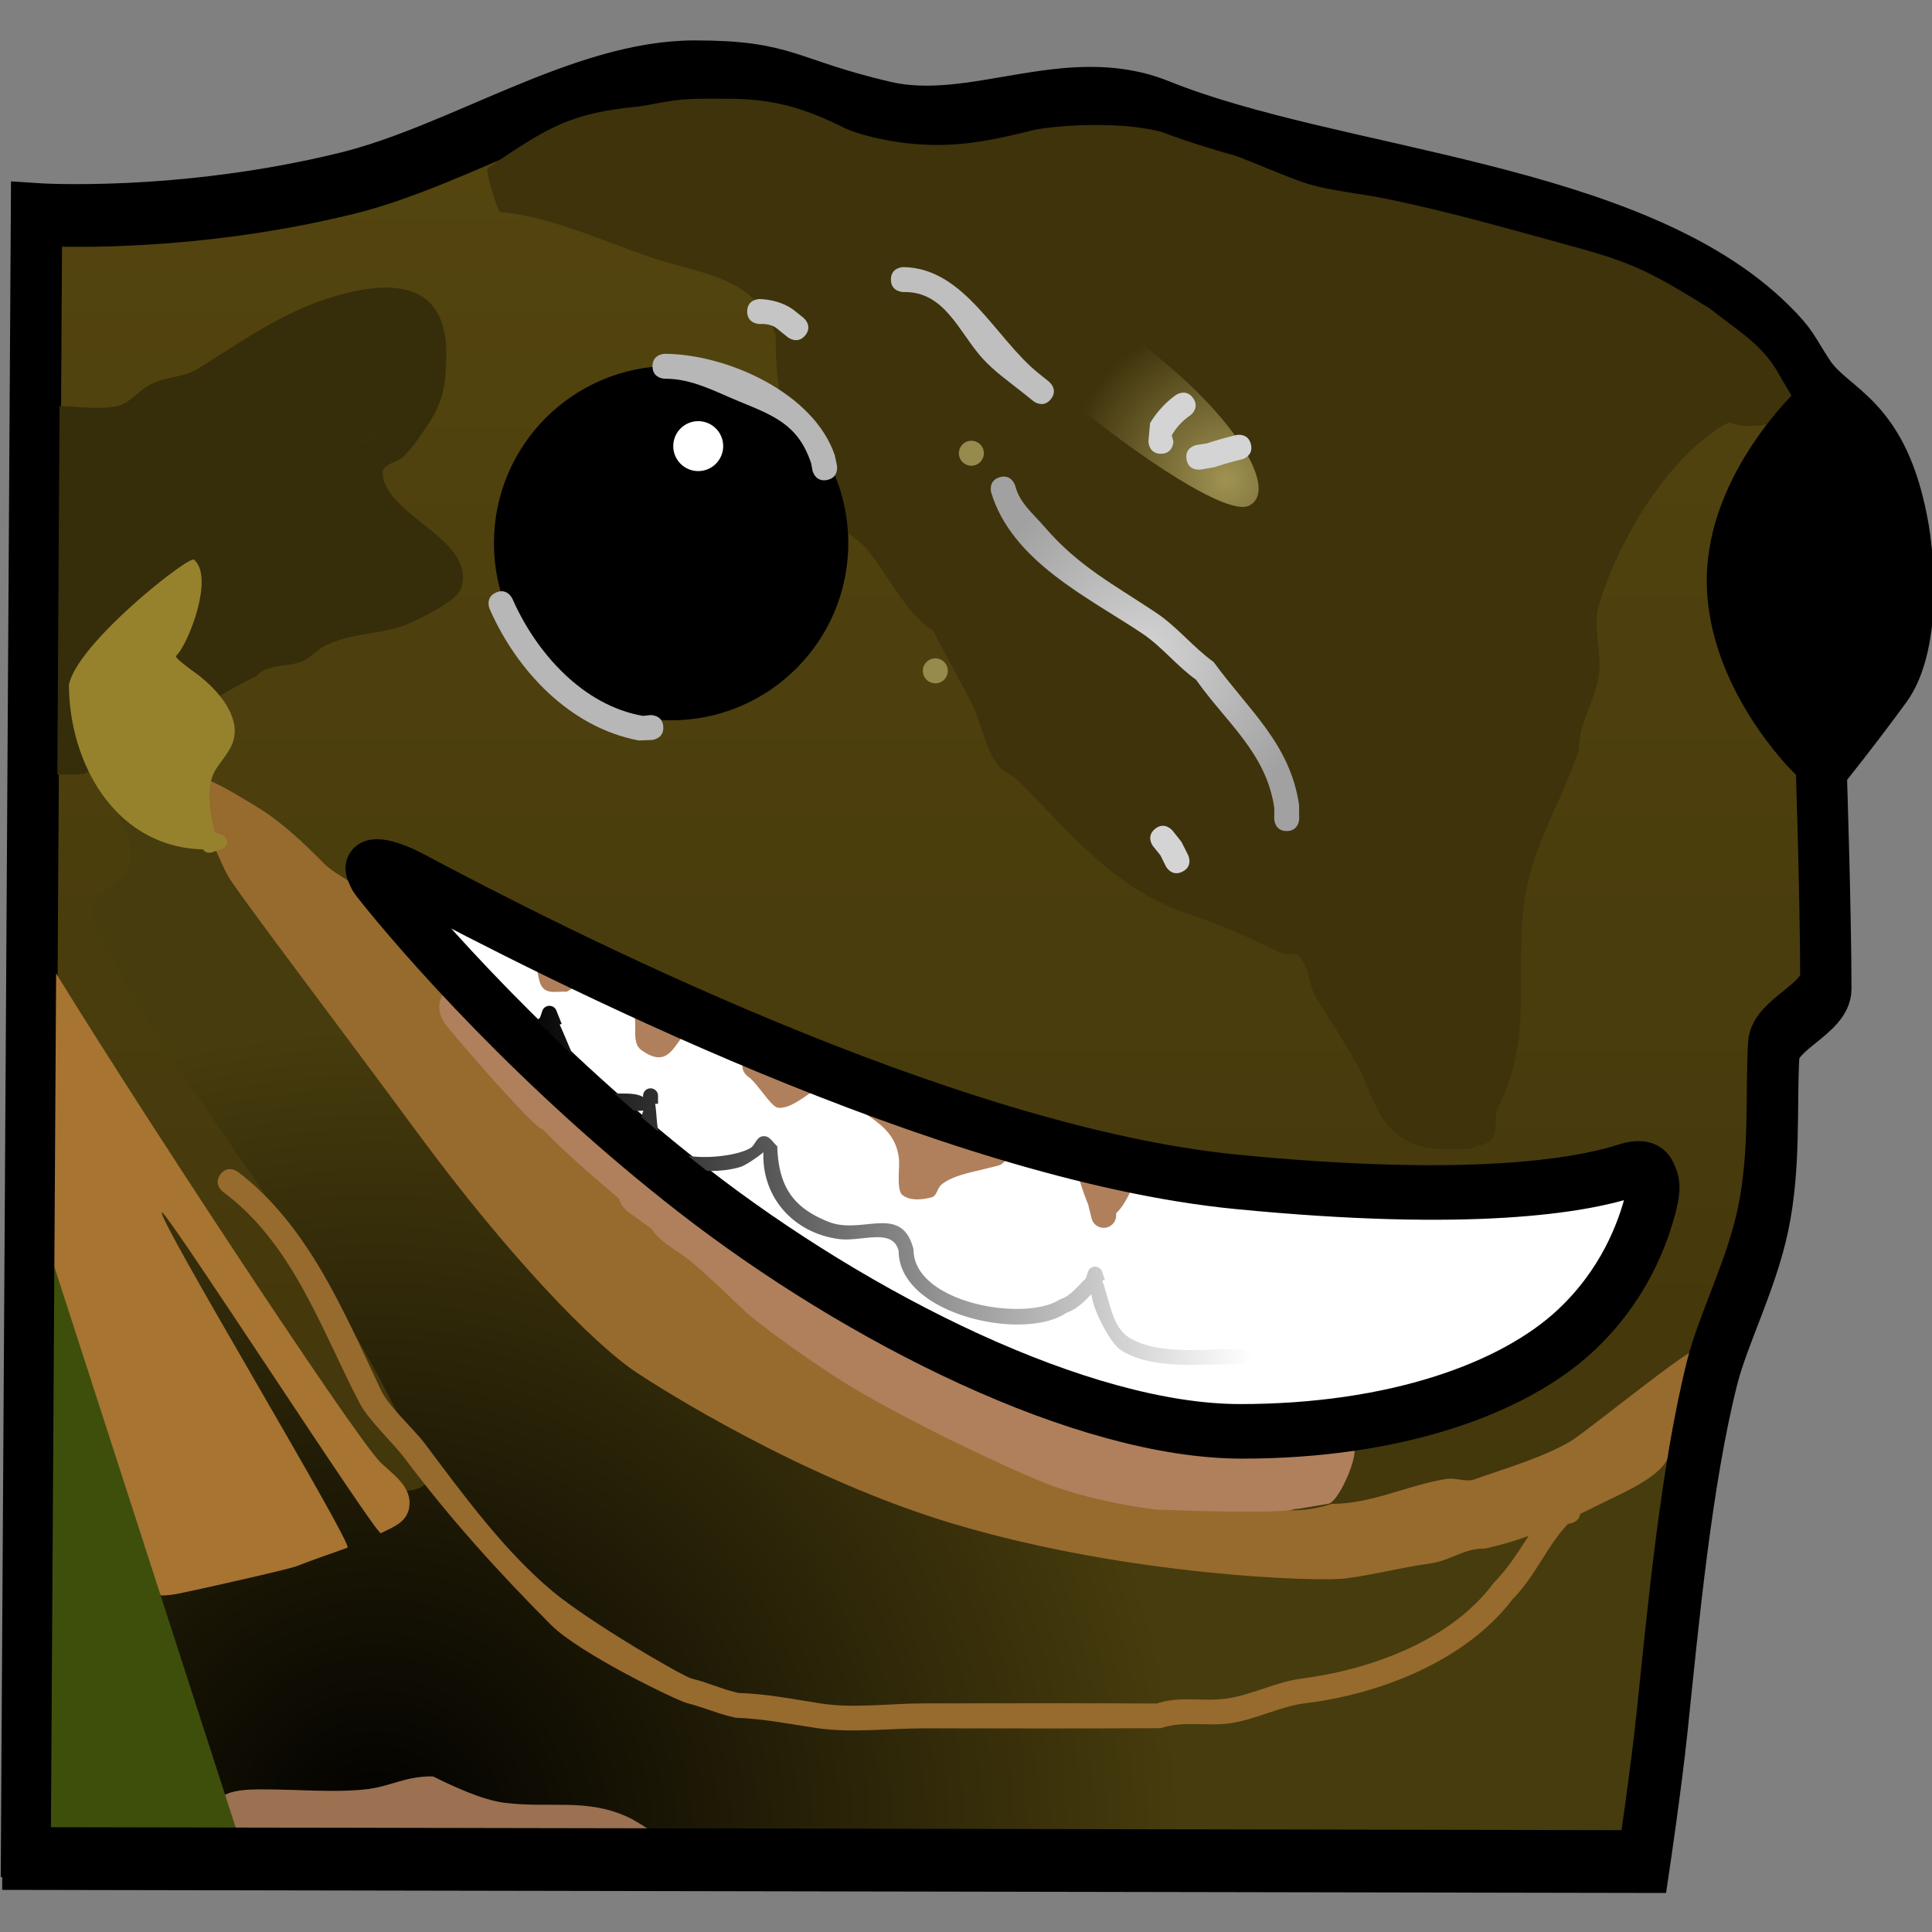 <svg xmlns="http://www.w3.org/2000/svg" width="84" height="84"><rect width="100%" height="100%" fill="#808080" stroke="none"/><defs><radialGradient id="b" cx="260.639" cy="141.855" r="16.01" gradientTransform="translate(-37.864 -98.327)" gradientUnits="userSpaceOnUse"><stop offset="0" stop-color="#a09253"/><stop offset="1" stop-color="#a09253" stop-opacity="0"/></radialGradient><radialGradient id="c" cx="252.521" cy="159.29" r="17.757" gradientTransform="translate(-37.864 -98.327)" gradientUnits="userSpaceOnUse"><stop offset="0" stop-color="#d4d4d4"/><stop offset="1" stop-color="#a1a1a1"/></radialGradient><radialGradient id="d" cx="175.595" cy="277.301" r="80.559" gradientTransform="translate(-37.864 -98.327)" gradientUnits="userSpaceOnUse"><stop offset="0"/><stop offset="1" stop-color="#473c0d"/></radialGradient><linearGradient id="a" x1="234.817" x2="234.817" y1="101.624" y2="280.926" gradientTransform="translate(-37.864 -98.327)" gradientUnits="userSpaceOnUse"><stop offset="0" stop-color="#55460f"/><stop offset="1" stop-color="#3e330b"/></linearGradient><linearGradient id="e" x1="189.698" x2="263.306" y1="212.538" y2="212.538" gradientTransform="translate(-37.864 -98.327)" gradientUnits="userSpaceOnUse"><stop offset="0"/><stop offset="1" stop-color="#fff"/></linearGradient></defs><path fill="url(#a)" stroke="#000" stroke-width="5" d="M103.683 17.592s14.342.98 31.043-3.11c11.48-2.812 23.548-11.185 34.96-11.185 9.286 0 9.106 1.742 18.997 4.074 8.942 2.108 18.299-3.91 27.595-.162 17.556 7.08 47.394 8.141 61.306 21.939 2.175 2.157 2.078 2.528 3.742 5.065 2.407 3.667 7.564 3.987 9.54 15.61.683 4.02.542 11.078-1.924 14.478-2.927 4.037-6.473 8.452-6.473 8.452s.467 14.233.467 21.794c0 2.595-5.074 4.176-5.22 6.738-.282 4.939.183 11.013-1.06 16.954-1.168 5.581-4.018 11.044-5.098 15.337-2.601 10.336-3.883 24.106-5.039 35.178-.58 5.551-1.814 13.845-1.814 13.845l-162.02-.302z" style="mix-blend-mode:normal;fill:url(#a);fill-rule:nonzero;stroke-linecap:butt;stroke-linejoin:miter;stroke-miterlimit:10;stroke-dasharray:none;stroke-dashoffset:0" transform="translate(-43.38 1.969)scale(.434)"/><path fill="#3e330b" d="M148.813 12.306c5.923-4.022 8.112-5.445 14.797-6.142 1.35-.141 2.781-.52 4.222-.675 1.728-.184 3.47-.131 5.1-.131 4.386 0 7.541.895 11.501 2.869 1.49.742 4.378 1.355 6.252 1.57 4.801.55 8.342-.187 12.878-1.324.4-.098 4.218-.723 9.042-.385 6.356.446 13.66 4.186 17.995 5.67 2.183.748 5.527 1.087 7.845 1.543 6.484 1.3 12.968 3.178 19.291 4.907 5.996 1.64 7.802 2.643 13.55 6.189 2.676 2.159 5.214 3.535 6.876 6.542.286.518 2.737 4.649 2.737 4.649h-.597c-.81.5-1.755.2-2.75.327-1.795.229-3.023.42-4.287-.132a4.4 4.4 0 0 0-1.172.595c-5.555 3.674-10.102 11.515-11.977 17.747-.611 2.032.325 4.737.024 6.866-.387 2.743-2.06 4.91-2.007 7.547-1.72 5.284-4.789 9.825-5.493 15.453-.896 7.16.87 13.739-2.618 20.396-.5.957.084 2.353-.608 3.182-.54.645-1.543.669-2.314 1.003-1.959.018-3.836.21-5.706-.59-3.57-1.53-3.903-5.103-5.602-8.064-1.297-2.262-2.512-4.2-3.909-6.352-.844-1.3-.672-3.229-1.806-4.286-.445-.416-1.245-.088-1.793-.354-2.93-1.424-6.024-2.817-9.28-3.902-7.44-2.5-11.75-8.052-17.013-13.327-.62-.621-1.558-.904-2.087-1.603-1.254-1.656-1.694-4.345-2.627-6.207-1.251-2.496-2.61-4.736-3.815-7.222-2.865-1.868-4.415-5.387-6.53-8.035-1.294-1.621-3.501-2.398-4.596-4.135-3.272-5.191-4.75-11.075-4.67-17.457-2.038-5.883-6.936-5.943-12.29-7.724-5.108-1.699-9.927-4.064-15.253-4.61-.28.22-1.612-4.41-1.31-4.398" style="mix-blend-mode:normal;fill-rule:nonzero;stroke-linecap:butt;stroke-linejoin:miter;stroke-miterlimit:10;stroke-dasharray:none;stroke-dashoffset:0" transform="translate(-43.38 1.969)scale(.434)"/><path stroke="#000" stroke-width="5" d="M290.936 53.623c0 9.665-9.5 17.5-9.5 17.5s-8-7.835-8-17.5 8.5-17.5 8.5-17.5 9 7.835 9 17.5z" style="mix-blend-mode:normal;fill-rule:nonzero;stroke-linecap:butt;stroke-linejoin:miter;stroke-miterlimit:10;stroke-dasharray:none;stroke-dashoffset:0" transform="translate(-43.38 1.969)scale(.434)"/><path fill="url(#b)" d="M225.075 46.125c-4.183 2.097-34.79-22.811-30.672-25.644 3.096-2.13 16.037 5.523 24.231 13.054 6.196 5.694 9.056 11.317 6.44 12.59" style="mix-blend-mode:normal;fill:url(#b);fill-rule:nonzero;stroke-linecap:butt;stroke-linejoin:miter;stroke-miterlimit:10;stroke-dasharray:none;stroke-dashoffset:0" transform="translate(-43.38 1.969)scale(.434)"/><path d="M149.436 49.873c0-9.803 7.947-17.75 17.75-17.75s17.75 7.947 17.75 17.75-7.947 17.75-17.75 17.75-17.75-7.947-17.75-17.75" style="mix-blend-mode:normal;fill-rule:nonzero;stroke-linecap:butt;stroke-linejoin:miter;stroke-miterlimit:10;stroke-dasharray:none;stroke-dashoffset:0" transform="translate(-43.38 1.969)scale(.434)"/><path fill="#fff" d="M167.402 40.156a2.5 2.5 0 1 1 5 0 2.5 2.5 0 0 1-5 0" style="mix-blend-mode:normal;fill-rule:nonzero;stroke-linecap:butt;stroke-linejoin:miter;stroke-miterlimit:10;stroke-dasharray:none;stroke-dashoffset:0" transform="translate(-43.38 1.969)scale(.434)"/><path fill="#b7b7b7" d="M182.814 43.549c-1.225.245-1.47-.98-1.47-.98l-.127-.684c-1.29-3.88-3.709-4.765-7.274-6.233-2.374-.977-4.721-2.274-7.374-2.246 0 0-1.25 0-1.25-1.25s1.25-1.25 1.25-1.25c6.339.053 14.944 3.975 17.02 10.188l.206.984s.245 1.226-.98 1.47M166.403 68.267c.08 1.247-1.166 1.328-1.166 1.328l-1.303.048c-6.902-1.31-12.211-6.998-14.928-13.175 0 0-.502-1.145.642-1.648s1.647.642 1.647.642c2.343 5.34 7.025 10.68 13.086 11.721l.693-.082s1.247-.082 1.329 1.166" style="mix-blend-mode:normal;fill-rule:nonzero;stroke-linecap:butt;stroke-linejoin:miter;stroke-miterlimit:10;stroke-dasharray:none;stroke-dashoffset:0" transform="translate(-43.38 1.969)scale(.434)"/><path fill="url(#c)" d="M228.856 78.72c-1.25 0-1.25-1.25-1.25-1.25l.012-1.023c-.779-5.54-4.822-8.588-7.846-12.893-1.944-1.38-3.407-3.31-5.419-4.65-5.462-3.642-13.005-7.217-15.1-14.09 0 0-.342-1.203.86-1.546 1.201-.344 1.545.858 1.545.858.456 1.766 1.772 2.759 2.948 4.132 3.365 3.926 6.944 5.772 11.152 8.578 2.141 1.427 3.723 3.47 5.782 4.95 3.43 4.733 7.664 8.168 8.553 14.307l.013 1.377s0 1.25-1.25 1.25" style="mix-blend-mode:normal;fill:url(#c);fill-rule:nonzero;stroke-linecap:butt;stroke-linejoin:miter;stroke-miterlimit:10;stroke-dasharray:none;stroke-dashoffset:0" transform="translate(-43.38 1.969)scale(.434)"/><path fill="#d4d4d4" d="M218.415 82.788c-1.118.559-1.677-.56-1.677-.56l-.535-1.085-.723-.892s-.781-.976.195-1.757 1.757.195 1.757.195l.877 1.107.665 1.315s.559 1.118-.56 1.677" style="mix-blend-mode:normal;fill-rule:nonzero;stroke-linecap:butt;stroke-linejoin:miter;stroke-miterlimit:10;stroke-dasharray:none;stroke-dashoffset:0" transform="translate(-43.38 1.969)scale(.434)"/><path fill="#978a4d" d="M192.406 62.67a1.25 1.25 0 1 1 2.5 0 1.25 1.25 0 0 1-2.5 0M196.016 40.87a1.25 1.25 0 1 1 2.5 0 1.25 1.25 0 0 1-2.5 0" style="mix-blend-mode:normal;fill-rule:nonzero;stroke-linecap:butt;stroke-linejoin:miter;stroke-miterlimit:10;stroke-dasharray:none;stroke-dashoffset:0" transform="translate(-43.38 1.969)scale(.434)"/><path fill="#c5c5c5" d="M180.632 29.05c-.781.977-1.757.196-1.757.196l-1-.8c-.46-.433-1.19-.564-1.82-.526 0 0-1.25 0-1.25-1.25s1.25-1.25 1.25-1.25c1.183.041 2.428.374 3.382 1.074l1 .8s.976.78.195 1.757" style="mix-blend-mode:normal;fill-rule:nonzero;stroke-linecap:butt;stroke-linejoin:miter;stroke-miterlimit:10;stroke-dasharray:none;stroke-dashoffset:0" transform="translate(-43.38 1.969)scale(.434)"/><path fill="#bfbfbf" d="M205.232 35.45c-.781.977-1.757.196-1.757.196l-1-.8c-1.427-1.144-2.919-2.17-4.14-3.531-2.337-2.605-3.74-6.687-7.88-6.595 0 0-1.25 0-1.25-1.25s1.25-1.25 1.25-1.25c6.178.095 9.218 7.189 13.582 10.674l1 .8s.976.78.195 1.757" style="mix-blend-mode:normal;fill-rule:nonzero;stroke-linecap:butt;stroke-linejoin:miter;stroke-miterlimit:10;stroke-dasharray:none;stroke-dashoffset:0" transform="translate(-43.38 1.969)scale(.434)"/><path fill="#d4d4d4" d="M216.256 40.92c-1.25 0-1.25-1.25-1.25-1.25l.164-1.82a9.6 9.6 0 0 1 2.56-2.797s1.016-.727 1.743.29-.29 1.744-.29 1.744c-.749.512-1.409 1.206-1.842 2.003l.165.58s0 1.25-1.25 1.25M218.823 41.475c-.206-1.233 1.027-1.438 1.027-1.438l1.01-.153c.952-.316 1.92-.583 2.893-.827 0 0 1.212-.303 1.515.91.304 1.212-.909 1.515-.909 1.515-.91.228-1.818.476-2.708.774l-1.39.247s-1.233.205-1.438-1.028" style="mix-blend-mode:normal;fill-rule:nonzero;stroke-linecap:butt;stroke-linejoin:miter;stroke-miterlimit:10;stroke-dasharray:none;stroke-dashoffset:0" transform="translate(-43.38 1.969)scale(.434)"/><path fill="url(#d)" d="M172.866 136.523c5.265 3.485 14.507 7.49 20.499 8.95 4.132 1.006 15.288 4.228 19.435 5.286 5.058 1.291 7.4.122 12.583.77 6.201.775 6.073-.588 12.142-2.57 7.172-1.015.921 2.86 6.972-1.05 3.276-2.118 6.95.169 10.48-3.75 3.78-4.198 11.545-2.764 14.389-3.054.896-.092-1.043 7.867-1.066 8.767-.024.975-.157 2.3-.149 3.276-1.096 3.837-1.686 8.353-1.44 12.343.16 2.612.168 9.458-.556 12.077-1.033 3.735-9.06 5.062-12.083 5.052-9.582-.033-21.226 1.41-30.747.341-7.893-.868-14.827-1.487-22.604-.623-2.333.26-5.257.02-7.577.381-6.289.981-11.269-.91-17.638-.598-8.784.43-16.91.188-26.426-.13-5.65-1.027-18.906-.615-24.66-.288-.722.04-9.91-26.714-9.606-29.162.759-6.115-7.232-35.66.969-36.678 2.214-.275 12.238 18.007 19.448 26.378 3.23 3.75 6.895 2.514 7.314 1.906.828.462-2.893-8.631-9.939-19.801-7.235-11.47-17.878-25.171-23.03-36.033-1.784-3.76 3.285-3.908 3.459-6.947.23-4.014-6.873-12.883-3.763-10.015.687.632 6.839 2.222 11.53 7.176 16.569 17.5 48.29 56.109 52.064 57.996" data-paper-data="{&quot;noHover&quot;:false,&quot;origItem&quot;:[&quot;Path&quot;,{&quot;applyMatrix&quot;:true,&quot;segments&quot;:[[[354.3689,487.88744],[13.83144,7.72891],[-9.64338,13.98978]],[[337.22806,534.72926],[2.11273,-17.01177],[-0.60794,4.89518]],[[335.7638,551.52987],[1.35072,-4.59814],[-0.263,0.8953]],[[333.65404,553.36984],[-0.57235,-0.73698],[0.60402,0.77776]],[[336.44862,552.41167],[-0.97552,0.13455],[1.43231,-0.19755]],[[340.78615,552.38613],[-1.44354,0.08207],[11.50811,-0.65429]],[[373.2564,555.38984],[-11.30105,-2.05581],[16.94356,3.76392]],[[423.65397,562.56984],[-17.56716,0.86069],[12.73912,-0.62414]],[[461.656,556.08138],[-12.57831,1.9614],[4.63915,-0.72341]],[[475.72109,555.32076],[-4.6665,0.5185],[15.55321,-1.72812]],[[521.90974,553.13967],[-15.78522,-1.7361],[19.04188,2.13914]],[[580.26667,554.56363],[-19.16447,-0.06512],[6.04407,0.02054]],[[599.55933,545.51449],[-2.06457,7.46876],[1.44809,-5.23859]],[[599.27925,529.37262],[0.32222,5.22231],[-0.49244,-7.98107]],[[600.76955,505.05194],[-2.19238,7.67334],[-0.01611,-1.95065]],[[600.72122,499.2],[-0.04897,1.9501],[0.04523,-1.80096]],[[600.61261,493.79651],[1.7922,-0.1831],[-10.9943,1.12323]],[[574.39119,514.94334],[9.26723,-6.43267],[-6.37333,4.42392]],[[556.09432,529.56634],[6.55206,-4.23557],[-12.10038,7.82226]],[[515.96089,545.52079],[14.34432,-2.0312],[-12.13652,3.96318]],[[480.0006,545.61473],[12.40347,1.55011],[-10.36512,-1.29537]],[[448.88875,541.14573],[10.11662,2.58211],[-8.29309,-2.11668]],[[425.61602,530.96391],[8.26429,2.01318],[-11.98449,-2.91942]],[[390.84795,518.07],[10.52816,6.97083],[-14.70171,-7.35086]]],&quot;closed&quot;:true}]}" style="mix-blend-mode:normal;fill:url(#d);fill-rule:nonzero;stroke-linecap:butt;stroke-linejoin:miter;stroke-miterlimit:10;stroke-dasharray:none;stroke-dashoffset:0" transform="translate(-43.38 1.969)scale(.434)"/><path fill="#976a2e" d="M257.05 148.109c-2.13 2.219-3.302 5.312-5.57 7.57-4.694 6.186-13.338 9.521-20.744 10.414-2.526.305-4.975 1.634-7.5 2-2.431.352-4.636-.288-7 .5-7.9.047-15.8.016-23.7.016-3.46 0-7.286.481-10.706-.017-2.7-.393-5.382-.956-8.177-1.042-1.653-.352-3.215-1.049-4.854-1.463-1.039-.263-10.767-4.955-13.647-7.844-5.221-5.236-10.134-10.66-14.616-16.634-1.233-1.644-3.651-3.835-4.588-5.634-3.784-7.266-6.657-15.947-13.662-21.116 0 0-1-.75-.25-1.75s1.75-.25 1.75-.25c7.124 5.418 10.707 14.214 14.338 21.884.774 1.637 3.29 3.871 4.412 5.366 3.83 5.109 7.936 10.737 12.792 14.784 3.704 3.086 13.04 8.527 13.944 8.739 1.588.373 3.084 1.095 4.679 1.436 2.827.076 5.559.64 8.29 1.058 3.262.499 6.987-.017 10.295-.017 7.766 0 15.534-.038 23.3.016 2.377-.792 4.578-.16 7-.5 2.524-.354 4.968-1.673 7.5-2 6.836-.883 14.935-3.75 19.255-9.585 1.423-1.428 2.44-3.088 3.506-4.71-1.462.53-2.945.972-4.438 1.273-2.065-.042-3.376 1.22-5.47 1.497-2.834.376-5.65 1.15-8.53 1.503-2.594.318-21.454-.211-39.088-5.454-15.35-4.564-29.772-13.807-31.724-15.104-4.513-2.951-13.08-11.913-21.959-23.947-8.194-11.106-16.824-22.47-18.866-25.508-1.34-1.993-2.506-7.258-5.486-6.98 0 0-1.25 0-1.25-1.25 0-.307.075-.539.188-.713l-.334-.102s-1.185-.395-.79-1.581 1.581-.79 1.581-.79l1.762.622c.53.586 1.459.608 2.205.867 1.231.427 3.64 1.936 4.795 2.633 2.477 1.496 4.756 3.687 6.727 5.68.987.998 2.356 1.54 3.435 2.439 1.98 1.652 3.742 3.737 5.565 5.56 1.413 1.414 3.13 2.617 4.5 4 .828.836 3.495 3.501 4.06 4.065.354.354 1.444 1.526 1.815 1.826 1.474 1.194 2.539 3.265 4.06 4.549.976.824 5.397 4.19 6.625 5.625 1.779 2.079 4.02 3.526 5.94 5.435 1.343 1.352 3.58 3.878 5.232 4.796.6.334 1.39.183 2 .5 1.603.836 3.262 2.966 4.676 4.122 2.487 2.032 5.74 3.103 8.365 4.903 2.656 1.821 6.371 2.263 9.135 4.097 2.27 2.252 5.218 2.9 8.177 4.59 3.825 2.186 7.918 4.05 11.818 5.16 5.336 1.517 9.72 4.413 15.513 2.482 4.096-.01 7.512-1.849 11.5-2.5.933-.152 1.946.355 2.838.038 3.142-1.12 6.878-2.184 9.705-3.867 1.364-.813 12.359-9.713 12.224-8.903-.27 1.615-1.17 3.981-1.68 6.213-.403 1.763-.363 3.443-.966 4.602-.988 1.897-4.638 3.404-6.372 4.274-.76.382-1.535.765-2.32 1.14-.15.918-1.084.982-1.214.987m.284-.284.086-.082z" style="mix-blend-mode:normal;fill-rule:nonzero;stroke-linecap:butt;stroke-linejoin:miter;stroke-miterlimit:10;stroke-dasharray:none;stroke-dashoffset:0" transform="translate(-43.38 1.969)scale(.434)"/><path fill="#b0805c" d="M168.718 121.492c-1.207-.91-2.69-1.673-3.488-2.923l-2.312-1.682a2.5 2.5 0 0 1-.96-1.356c-2.424-2.056-4.834-4.12-7.097-6.383q-.298-.3-.595-.602h-.037c-.69 0-8.86-9.339-9.789-10.677 0 0-1.423-2.055.633-3.478 1.077-.746 14.932 15.986 31.9 27.445 7.903 5.336 17.743 10.846 25.638 14.201 3.191 1.357 8.852 3.572 14.866 4.443 8.134 1.178 16.626.068 17.826-.138 1.237-.212-1.098 5.598-2.303 5.777l-3.16.527-.008-.046a6 6 0 0 1-.251.075c-1.81.504-13.752.021-13.752.021-.015.001-5.195-.552-10.147-2.275-2.99-1.04-13.705-5.983-20.61-10.131-2.772-1.666-7.742-5.167-9.996-7.027-.69-.571-4.44-4.327-6.358-5.771z" style="mix-blend-mode:normal;fill-rule:nonzero;stroke-linecap:butt;stroke-linejoin:miter;stroke-miterlimit:10;stroke-dasharray:none;stroke-dashoffset:0" transform="translate(-43.38 1.969)scale(.434)"/><path fill="#fff" stroke="#000" stroke-width="5" d="M265.29 115.466c-.859 3.52-2.859 8.6-7.516 12.985-6.283 5.916-18.196 10.172-33.588 10.172-15.853 0-38.322-11.26-54.937-24.188-15.562-12.11-27.354-25.54-31.768-31.137-1.34-1.698.725-1.672 3.836-.013 13.758 7.334 53.246 27.484 82.369 30.338 23.546 2.308 34.525.385 39.195-1.124 2.279-.737 3.042.372 2.409 2.967z" style="mix-blend-mode:normal;fill-rule:nonzero;stroke-linecap:butt;stroke-linejoin:miter;stroke-miterlimit:10;stroke-dasharray:none;stroke-dashoffset:0" transform="translate(-43.38 1.969)scale(.434)"/><path fill="#a77432" d="M138.071 141.966c1.098 1.093 3.03 2.295 2.91 4.235-.11 1.77-1.658 2.234-2.871 2.858-.46.237-21.487-32.347-21.94-32.147-.662.293 19.254 33.353 18.596 33.598-1.64.611-3.287 1.13-5.067 1.844-.423.21-8.215 2.005-11.815 2.747-1.092.225-1.798.196-1.798.196s-.587-.655-.99-1.762c-2.127-5.842-8.468-24.281-8.607-25.47-.322-2.743-4.488-14.496-4.82-17.177-.47-3.797.532-26.496.532-26.496s.086 3.162 1.96 6.27c8.142 13.512 31.214 48.621 33.91 51.304" style="mix-blend-mode:normal;fill-rule:nonzero;stroke-linecap:butt;stroke-linejoin:miter;stroke-miterlimit:10;stroke-dasharray:none;stroke-dashoffset:0" transform="translate(-43.38 1.969)scale(.434)"/><path fill="#362d0a" d="M104.577 69.724V45.848c0-.794-.043-4.639.108-6.419-.446-.212-.904-.646-.904-1.54 0-1.74 1.741-1.74 1.741-1.74 1.989 0 4.001.352 5.967.046 1.403-.218 2.342-1.625 3.614-2.257 1.452-.722 3.242-.663 4.625-1.509 4.617-2.824 8.534-5.783 13.964-7.339 5.552-1.59 10.859-1.395 10.976 5.637-.039 3.02-.177 4.778-1.851 7.282-.733 1.095-1.465 2.21-2.39 3.15-.638.647-2.182.787-2.136 1.696.22 4.324 9.389 6.583 7.875 11.517-.38 1.237-3.48 2.713-4.848 3.38-2.814 1.37-5.87.95-8.768 2.394-.938.467-1.641 1.403-2.648 1.694-1.43.413-3.273.224-4.261 1.338-6.29 3.191-11.181 6.913-17.331 9.832l-.4-.094v.14h-2.388v-.698l-1.608-.376q.41-.743.79-1.484l-.413-.413.29-.29q-.005-.07-.004-.071zm6.696-30.108c.039.854-.233 1.804-.077 2.649.265 1.444 1.354 2.654 1.615 4.1.599 3.315.504 8.288.01 11.634-.329 2.223-1.89 4.108-2.43 6.29-.255 1.026-.107 2.558-.26 3.865 4.43-2.574 8.554-5.385 13.473-7.801.648-.596 1.113-1.498 1.944-1.788 1.053-.367 2.272.246 3.345-.058 2.476-.7 4.587-2.758 7.388-3.235 1.766-.301 5.196-.414 6.59-2.03.465-.539-1.193-.775-1.758-1.207a11 11 0 0 1-1.986-1.986c-2.08-2.677-4.379-3.296-4.297-7.574.055-2.893 1.717-2.382 3.235-3.875 2.342-2.303 3.173-4.772 3.121-7.873.135-5.749-6.351-1.973-9.593-.755-3.971 1.492-6.49 3.325-10.035 5.419-1.99 1.176-2.988.7-4.925 1.675-1.328.668-2.772 2.215-4.345 2.518-.075.014-.462.025-1.015.032z" style="mix-blend-mode:normal;fill-rule:nonzero;stroke-linecap:butt;stroke-linejoin:miter;stroke-miterlimit:10;stroke-dasharray:none;stroke-dashoffset:0" transform="translate(-43.38 1.969)scale(.434)"/><path fill="#362d0a" d="M112.229 39.549c1.573-.303 3.03-1.866 4.357-2.535 1.937-.975 2.956-.512 4.947-1.688 3.545-2.094 6.108-3.929 10.08-5.421 3.241-1.218 9.753-4.98 9.619.769.052 3.101-.77 5.58-3.112 7.882-1.519 1.493-3.177.988-3.232 3.88-.081 4.279 2.228 4.947 4.308 7.625.574.74 1.241 1.425 1.985 1.994.564.432 2.222.67 1.758 1.208-1.395 1.616-4.836 1.75-6.602 2.05-2.801.478-4.953 2.562-7.429 3.262-1.073.304-2.313-.308-3.366.06-.831.29-1.305 1.19-1.953 1.786-4.92 2.416-9.072 5.213-13.502 7.787.153-1.307 0-2.843.255-3.87.541-2.181 2.095-4.075 2.423-6.298.494-3.346.576-8.367-.023-11.683-.26-1.445-1.346-2.671-1.612-4.116-.155-.845.12-1.804.082-2.658.554-.007.941-.02 1.017-.034" data-paper-data="{&quot;noHover&quot;:false,&quot;origItem&quot;:[&quot;Path&quot;,{&quot;applyMatrix&quot;:true,&quot;segments&quot;:[[[294.04917,294.74577],[0.79522,-0.01042],[0.05528,1.2262]],[[293.93789,298.54942],[-0.22288,-1.21277],[0.38132,2.07488]],[[296.2582,304.43763],[-0.37476,-2.07608],[0.85943,4.76098]],[[296.27175,321.14355],[0.70932,-4.80427],[-0.47142,3.19298]],[[292.7829,330.17593],[0.77671,-3.13274],[-0.36561,1.47463]],[[292.40868,335.72708],[0.22052,-1.87787],[6.36232,-3.69662]],[[311.75728,324.52427],[-7.06403,3.47026],[0.93026,-0.85577]],[[314.54806,321.95696],[-1.19343,0.41649],[1.51203,-0.52767]],[[319.35174,321.87393],[-1.54105,0.43571],[3.55529,-1.00519]],[[329.96146,317.22751],[-4.02299,0.68494],[2.53614,-0.43179]],[[339.4258,314.31246],[-2.00306,2.32089],[0.66697,-0.7728]],[[336.90014,312.58048],[0.8107,0.62035],[-1.06773,-0.81703]],[[334.04809,309.72844],[0.82473,1.06179],[-2.98688,-3.84541]],[[327.87684,298.85101],[-0.11696,6.14341],[0.07908,-4.15354]],[[332.52356,293.2866],[-2.18084,2.14469],[3.36193,-3.30621]],[[337.00477,281.98095],[0.07451,4.45348],[0.19342,-8.25467]],[[323.22928,280.89709],[4.65492,-1.74917],[-5.70309,2.14304]],[[308.8191,288.679],[5.0914,-3.0077],[-2.85813,1.68842]],[[301.746,291.08388],[2.78215,-1.40095],[-1.90694,0.96024]],[[295.50772,294.69978],[2.25868,-0.43525],[-0.10793,0.0208]]],&quot;closed&quot;:true}]}" style="mix-blend-mode:normal;fill-rule:nonzero;stroke-linecap:butt;stroke-linejoin:miter;stroke-miterlimit:10;stroke-dasharray:none;stroke-dashoffset:0" transform="translate(-43.38 1.969)scale(.434)"/><path fill="#b0805c" d="M196.522 109.498c.484.05.96.14 1.453.278l.067-.335 1.795.36a1.25 1.25 0 0 1 .055 2.449l-1.429.357c-1.288.32-3.16.66-4.203 1.543-.403.34-.455 1.12-.965 1.256-.945.252-2.155.381-2.928-.219-.637-.494-.26-2.8-.357-3.64-.269-2.327-1.682-3.387-3.452-4.567 0 0-1.04-.694-.347-1.734s1.733-.346 1.733-.346c.723.481 2.005 1.568 3.088 2.856.767-.606 2.01-.52 2.99-.373.61.091.985 1.047 1.593.943zM177.802 102.354c.341-.21.722-.21.722-.21h.363c.49 0 .974.058 1.455.152v-.152h1.818a1.25 1.25 0 0 1 .278 2.47l-1.27.317c-.876.605-2.305 1.69-3.329 1.49-.664-.13-2.111-2.566-2.918-3.078 0 0-1.04-.693-.346-1.733.693-1.04 1.733-.347 1.733-.347.725.5 1.135.697 1.494 1.091M168.862 97.056c.884.884 0 1.768 0 1.768l-.571.536c-1.024 1.304-1.711 3.034-4.106 1.282-.957-.7-.397-2.341-.692-3.49 0 0-.303-1.213.91-1.516 1.212-.303 1.515.91 1.515.91.35 1.433-.355 3.023.293 1.428l.883-.918s.884-.884 1.768 0M156.514 92.327q.102.032.191 0zm-.198-.108c.279-.205.958-.57 1.637.11.884.884 0 1.767 0 1.767l-1.248.73c-.74-.088-1.638.199-2.223-.265-.597-.472-.538-1.424-.807-2.136 0 0-.304-1.213.91-1.516 1.212-.303 1.515.91 1.515.91-.014.136.084.294.216.4M211.774 116.994v.219a1.25 1.25 0 0 1-2.47.277l-.341-1.367a26 26 0 0 1-1.107-3.335s-.303-1.212.91-1.515c.918-.23 1.315.41 1.453.733.635-.021 1.326.06 1.916-.041l-.008.616.598-.399a1.25 1.25 0 1 1 1.385 2.081l-.94.627c-.397.831-.876 1.645-1.396 2.104z" style="mix-blend-mode:normal;fill-rule:nonzero;stroke-linecap:butt;stroke-linejoin:miter;stroke-miterlimit:10;stroke-dasharray:none;stroke-dashoffset:0" transform="translate(-43.38 1.969)scale(.434)"/><path fill="url(#e)" d="M223.527 132.127c-3.453 0-8.398.55-11.366-1.47-.893-.609-2.656-3.728-2.874-5.552-.727.782-1.48 1.523-2.498 1.879-4.325 2.932-16.776.158-16.807-6.182-.572-2.398-3.724-.908-5.996-1.212-4.553-.61-7.722-4.193-7.553-8.697-.21.207-1.638 1.255-2.27 1.462-1.393.456-3.387.507-4.861.3-1.71-.242-3.958-.919-4.837-2.524-.384-.702-.436-2.418-.06-3.406-4.36.322-7.18-1.748-8.782-6.021-.33-.883-.684-1.39-.71-2.125-.628.503-1.19.678-2.082.976 0 0-.712.237-.95-.475-.236-.711.475-.948.475-.948.605-.202 1.24-.282 1.701-.72l.22-.656a.75.75 0 0 1 1.42-.042l.526 1.317-.2.08c1.002 2.138 1.676 4.475 3.27 6.108 1.352 1.383 3.725.352 5.084 1.142v-.118a.75.75 0 1 1 1.5 0v.8h-.288q.041.267.068.53c.156 1.487.065 2.908 1.258 3.94 1.551 1.344 6.566.942 8.217-.041.531-.316.603-1.27 1.461-1.179.524.056.818.664 1.227.997.123 3.895 1.463 6.149 5.194 7.594 3.352 1.298 7.27-1.876 8.457 2.734-.028 5.372 11.147 7.328 14.66 5.018 1.105-.347 1.757-1.302 2.594-2.091l.218-.656a.75.75 0 0 1 1.434 0l.261.784-.26.086c.754 2.012.966 4.583 2.647 5.671 2.707 1.751 7.36 1.197 10.502 1.197 2.301 0 2.793 1.5 0 1.5" style="mix-blend-mode:normal;fill:url(#e);fill-rule:nonzero;stroke-linecap:butt;stroke-linejoin:miter;stroke-miterlimit:10;stroke-dasharray:none;stroke-dashoffset:0" transform="translate(-43.38 1.969)scale(.434)"/><path fill="none" stroke="#000" stroke-width="5" d="M265.49 115.932c-.859 3.521-2.859 8.6-7.516 12.986-6.283 5.916-18.196 10.172-33.588 10.172-15.853 0-38.322-11.26-54.937-24.188-15.562-12.11-27.354-25.54-31.768-31.137-1.34-1.698.725-1.672 3.836-.014 13.758 7.335 53.246 27.484 82.369 30.339 23.546 2.308 34.525.385 39.195-1.125 2.279-.737 3.042.373 2.409 2.967z" style="mix-blend-mode:normal;fill-rule:nonzero;stroke-linecap:butt;stroke-linejoin:miter;stroke-miterlimit:10;stroke-dasharray:none;stroke-dashoffset:0" transform="translate(-43.38 1.969)scale(.434)"/><path fill="#9b7151" d="M122.895 178.784c-.76-.84-1.498-1.776-1.4-2.31.321-1.756 3.233-1.748 4.826-1.75 3.261-.007 7.01.337 10.178.005 2.612-.274 3.992-1.344 6.833-1.307 1.925.956 4.905 2.36 7.168 2.645 4.593.575 8.185-.494 12.365 1.435.707.327 3.523 1.97 3.46 2.638-.175 1.89-5.16 1.743-6.756 1.75-7.642 0-16.154-.528-23.692.328-2.936.333-6.106.697-9.003-.033-1.58-.414-2.842-.99-4.153-1.789l-.368-.923s0-.51.542-.69" style="mix-blend-mode:normal;fill-rule:nonzero;stroke-linecap:butt;stroke-linejoin:miter;stroke-miterlimit:10;stroke-dasharray:none;stroke-dashoffset:0" transform="translate(-43.38 1.969)scale(.434)"/><path fill="#3e4f0c" d="m101.496 181.78.266-70.667 22.934 70.933z" style="mix-blend-mode:normal;fill-rule:nonzero;stroke-linecap:butt;stroke-linejoin:miter;stroke-miterlimit:10;stroke-dasharray:none;stroke-dashoffset:0" transform="translate(-43.38 1.969)scale(.434)"/><path fill="none" stroke="#000" stroke-width="5" d="M103.54 16.307s14.342.98 31.043-3.111c11.48-2.812 23.548-11.185 34.96-11.185 9.286 0 9.106 1.742 18.997 4.074 8.942 2.108 18.299-3.91 27.595-.162 17.556 7.08 47.394 8.141 61.306 21.94 2.175 2.157 2.078 2.527 3.742 5.064 2.407 3.667 7.564 3.988 9.54 15.61.683 4.02.542 11.078-1.924 14.479-2.927 4.037-6.472 8.451-6.472 8.451s.466 14.234.466 21.794c0 2.595-5.074 4.176-5.22 6.738-.282 4.94.183 11.013-1.06 16.954-1.168 5.581-4.018 11.045-5.098 15.337-2.6 10.336-3.883 24.106-5.039 35.178-.58 5.551-1.814 13.845-1.814 13.845l-162.02-.302Z" style="mix-blend-mode:normal;fill-rule:nonzero;stroke-linecap:butt;stroke-linejoin:miter;stroke-miterlimit:10;stroke-dasharray:none;stroke-dashoffset:0" transform="translate(-43.38 1.969)scale(.434)"/><path fill="#96822d" d="M120.307 80.553c-8.748-.2-13.416-8.564-13.447-16.485.84-4.195 12.02-12.945 12.519-12.537 2.1 1.719-.607 8.556-1.777 9.63-.206.188 1.31 1.228 1.48 1.399 2.032 1.354 5.087 4.309 4.243 7.13-.307 1.026-1.211 1.98-1.747 2.844-1.121 1.811-.538 4.413-.127 6.319l.71.236a.75.75 0 0 1 0 1.434l-.983.328s-.585.195-.871-.298" style="mix-blend-mode:normal;fill-rule:nonzero;stroke-linecap:butt;stroke-linejoin:miter;stroke-miterlimit:10;stroke-dasharray:none;stroke-dashoffset:0" transform="translate(-43.38 1.969)scale(.434)"/></svg>